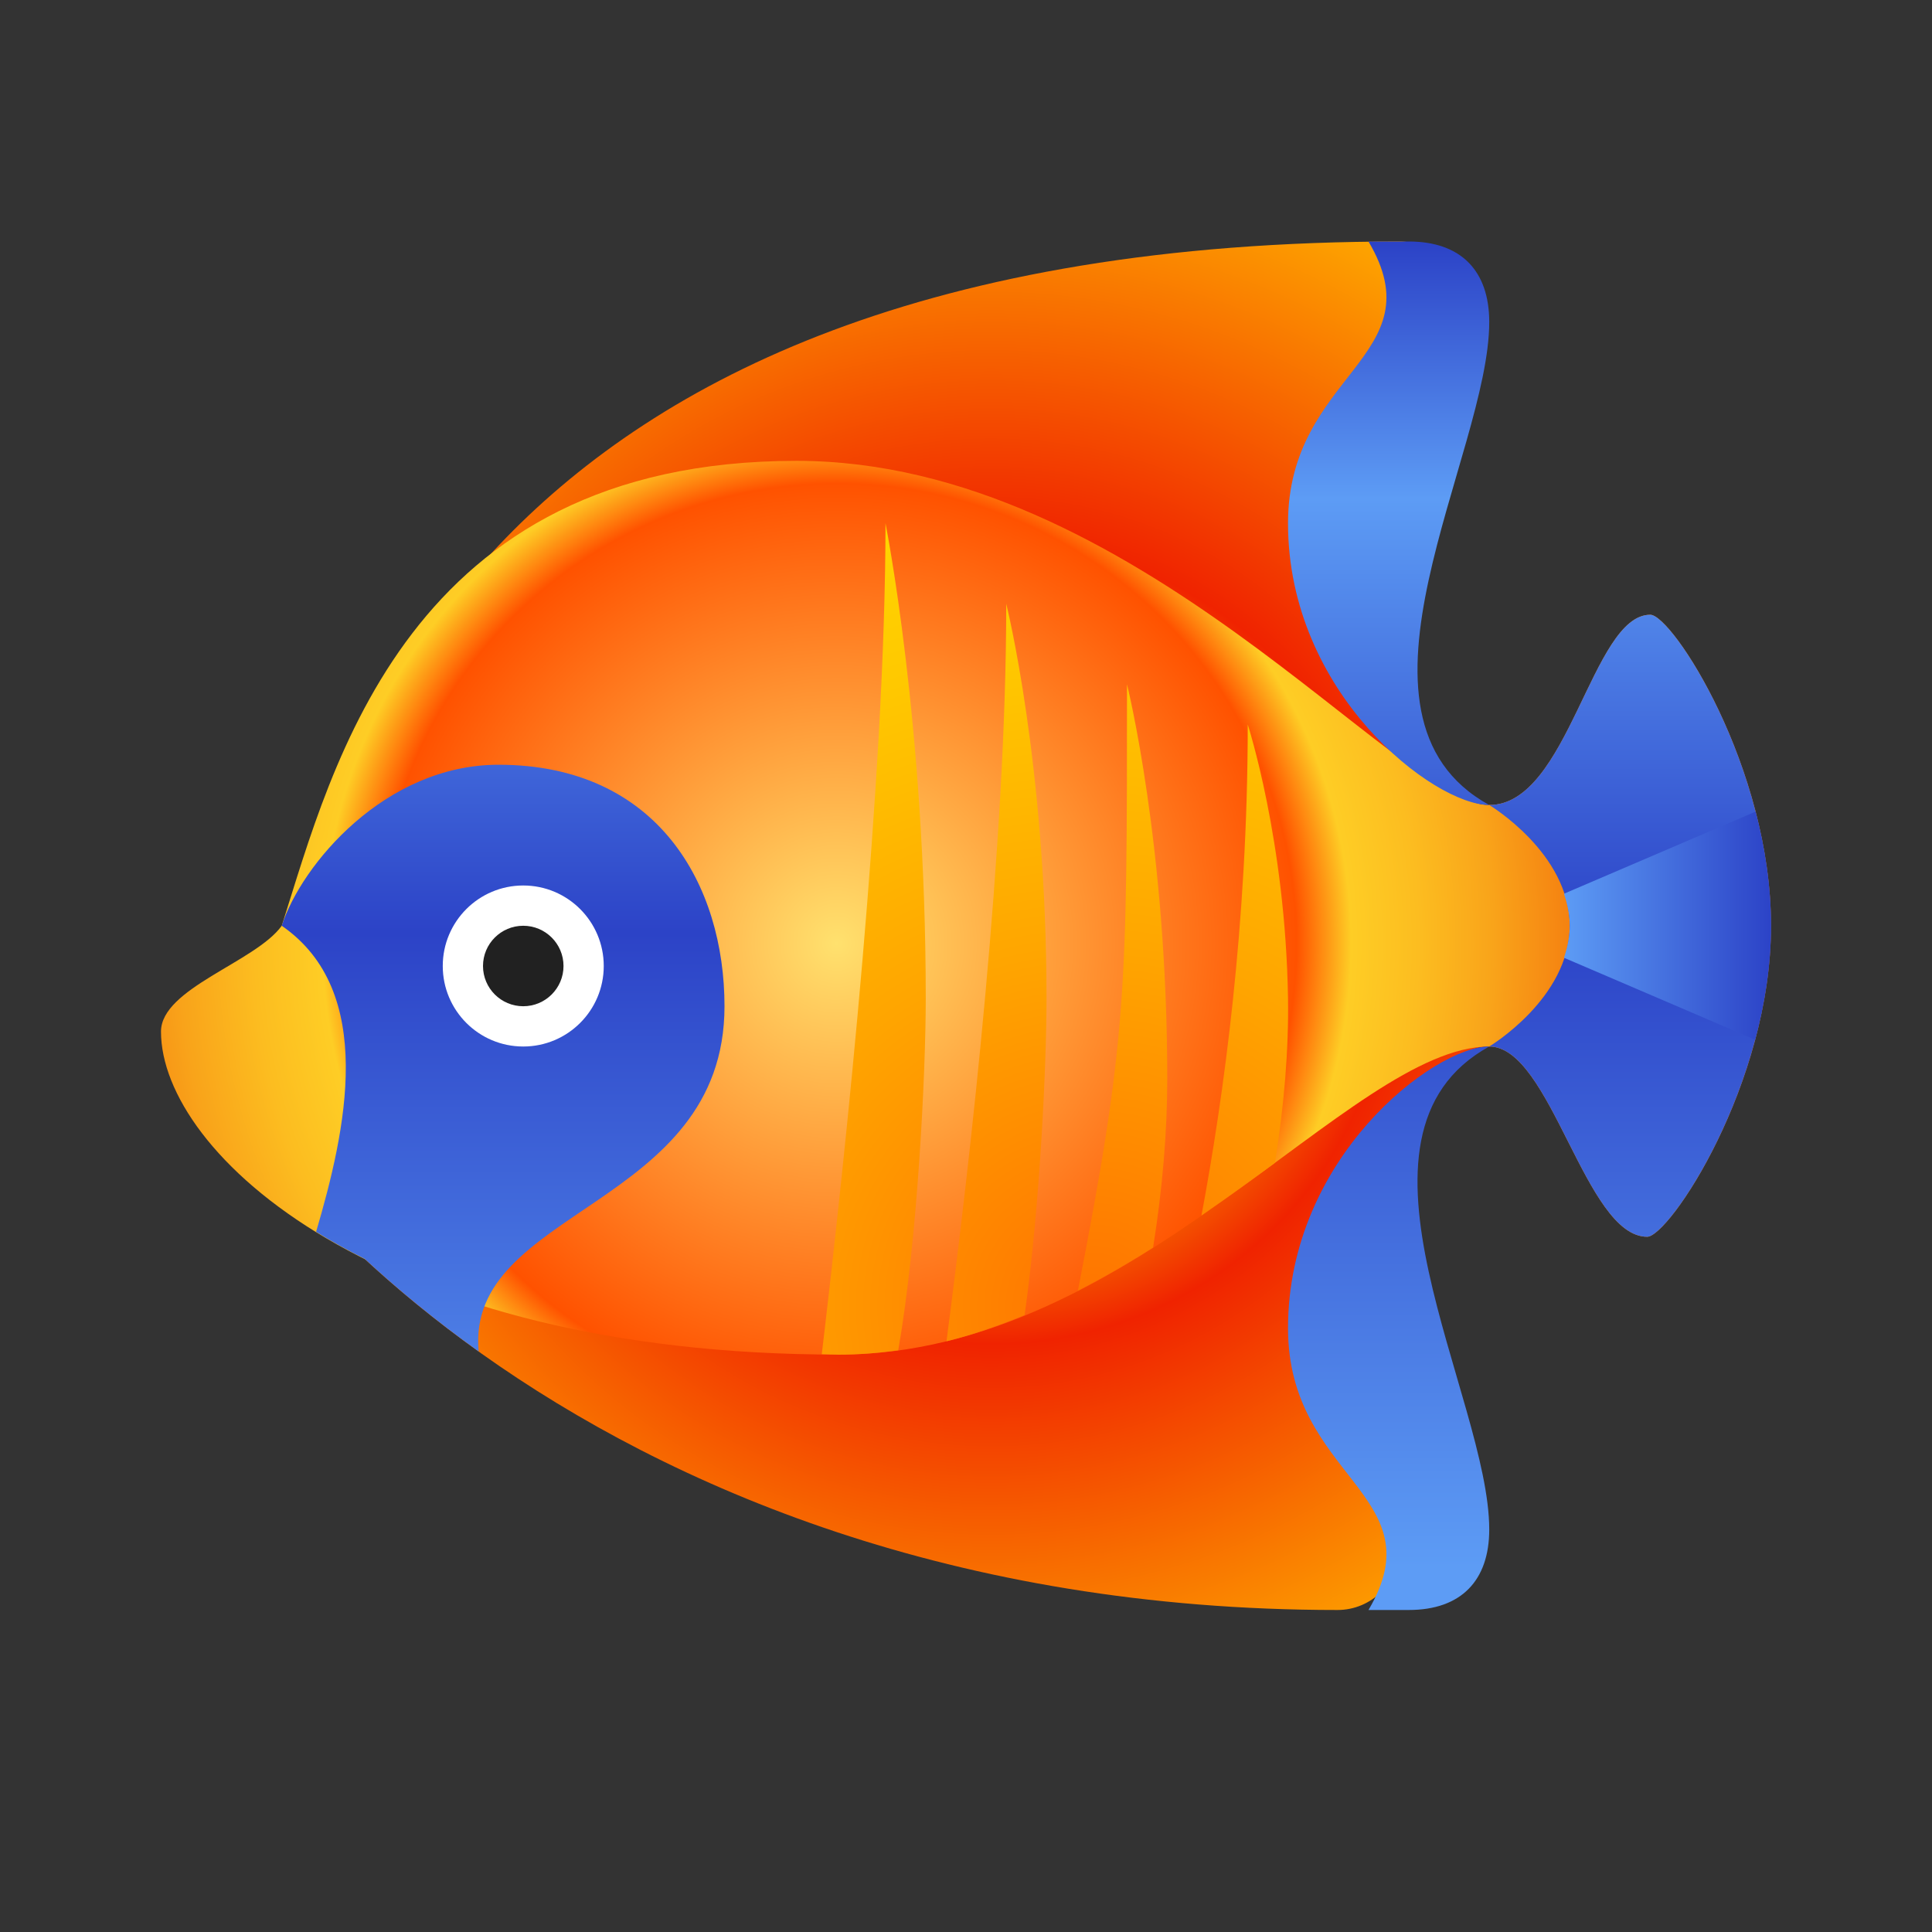 <?xml version="1.0" encoding="UTF-8"?>
<svg xmlns="http://www.w3.org/2000/svg" xmlns:xlink="http://www.w3.org/1999/xlink" viewBox="0 0 256 256" width="256px" height="256px">
<rect x="0" y="0" width="256" height="256" fill="#333333" stroke="none"/>
<defs>
<radialGradient id="radial0" gradientUnits="userSpaceOnUse" cx="88.29" cy="83.917" fx="88.29" fy="83.917" r="74.942" gradientTransform="matrix(1.488,0,0,1.488,0,0)">
<stop offset="0.117" style="stop-color:rgb(100%,45.098%,0%);stop-opacity:1;"/>
<stop offset="0.334" style="stop-color:rgb(96.863%,50.196%,0%);stop-opacity:1;"/>
<stop offset="0.477" style="stop-color:rgb(94.118%,13.725%,0%);stop-opacity:1;"/>
<stop offset="1" style="stop-color:rgb(100%,70.196%,0%);stop-opacity:1;"/>
</radialGradient>
<radialGradient id="radial1" gradientUnits="userSpaceOnUse" cx="74.515" cy="84.016" fx="74.515" fy="84.016" r="65.123" gradientTransform="matrix(1.488,0,0,1.488,0,0)">
<stop offset="0" style="stop-color:rgb(100%,88.235%,43.137%);stop-opacity:1;"/>
<stop offset="0.629" style="stop-color:rgb(100%,32.157%,0%);stop-opacity:1;"/>
<stop offset="0.703" style="stop-color:rgb(99.608%,80.392%,14.51%);stop-opacity:1;"/>
<stop offset="0.795" style="stop-color:rgb(98.824%,74.118%,12.549%);stop-opacity:1;"/>
<stop offset="0.897" style="stop-color:rgb(97.647%,64.314%,10.196%);stop-opacity:1;"/>
<stop offset="0.999" style="stop-color:rgb(96.078%,51.373%,6.667%);stop-opacity:1;"/>
</radialGradient>
<radialGradient id="radial2" gradientUnits="userSpaceOnUse" cx="97.47" cy="116.347" fx="97.47" fy="116.347" r="72.401" gradientTransform="matrix(1.488,0,0,1.488,0,0)">
<stop offset="0" style="stop-color:rgb(100%,45.098%,0%);stop-opacity:1;"/>
<stop offset="0.438" style="stop-color:rgb(100%,64.706%,0%);stop-opacity:1;"/>
<stop offset="0.804" style="stop-color:rgb(100%,78.431%,0%);stop-opacity:1;"/>
<stop offset="1" style="stop-color:rgb(100%,83.529%,0%);stop-opacity:1;"/>
</radialGradient>
<linearGradient id="linear0" gradientUnits="userSpaceOnUse" x1="91.375" y1="21.762" x2="91.375" y2="139.632" gradientTransform="matrix(1.488,0,0,1.488,0,0)">
<stop offset="0" style="stop-color:rgb(17.255%,26.275%,78.039%);stop-opacity:1;"/>
<stop offset="0.192" style="stop-color:rgb(36.471%,61.176%,96.078%);stop-opacity:1;"/>
<stop offset="0.52" style="stop-color:rgb(17.255%,26.275%,78.039%);stop-opacity:1;"/>
<stop offset="1" style="stop-color:rgb(36.471%,61.176%,96.078%);stop-opacity:1;"/>
</linearGradient>
<linearGradient id="linear1" gradientUnits="userSpaceOnUse" x1="139.234" y1="82.409" x2="157.667" y2="82.409" gradientTransform="matrix(1.488,0,0,1.488,0,0)">
<stop offset="0" style="stop-color:rgb(36.471%,61.176%,96.078%);stop-opacity:1;"/>
<stop offset="1" style="stop-color:rgb(17.255%,26.275%,78.039%);stop-opacity:1;"/>
</linearGradient>
</defs>
<g id="surface29208489">
<path style=" stroke:none;fill-rule:nonzero;fill:url(#radial0);" d="M 26.668 136.691 C 26.668 148.332 75.578 213.332 177.23 213.332 C 181.77 213.332 185.434 209.648 185.434 205.094 C 185.434 195.961 177.23 173.055 177.23 163.883 C 189.164 152.395 189.148 138.668 197.332 138.668 C 205.52 138.668 207.852 106.668 197.332 106.668 C 185.434 106.668 189.391 92.078 177.754 81.141 C 177.754 59.004 193.637 48.289 193.637 40.238 C 193.645 35.684 189.973 32 185.434 32 C 59.871 32 44.492 105.27 37.742 126.441 C 34.273 131.266 26.668 130.949 26.668 136.691 Z M 26.668 136.691 "/>
<path style=" stroke:none;fill-rule:nonzero;fill:url(#radial1);" d="M 21.332 136.691 C 21.332 152.742 49.938 179.492 111.156 179.492 C 150.398 179.5 178.934 138.668 197.332 138.668 C 205.52 138.668 210.027 163.879 218.258 163.879 C 221.164 163.879 234.668 143.734 234.668 122.668 C 234.668 101.602 221.574 81.457 218.668 81.457 C 210.906 81.457 207.852 106.668 197.332 106.668 C 185.434 106.668 150.305 61.066 105.543 61.066 C 53.957 61.066 44.078 101.492 37.332 122.668 C 33.863 127.488 21.332 130.949 21.332 136.691 Z M 21.332 136.691 "/>
<path style=" stroke:none;fill-rule:nonzero;fill:url(#radial2);" d="M 170.668 132.293 C 170.773 139.078 170.156 146.469 168.938 154.078 C 165.828 156.367 162.582 158.719 159.199 161.066 C 162.105 145.551 165.332 122.414 165.332 96 C 165.332 96 170.34 111.391 170.668 132.293 Z M 108.891 179.434 C 109.664 179.445 110.379 179.5 111.156 179.5 C 113.836 179.5 116.449 179.273 119.023 178.922 C 121.602 164.121 122.668 142.031 122.668 132.293 C 122.668 96 117.332 69.332 117.332 69.332 C 117.332 103.238 112.016 153.066 108.891 179.434 Z M 125.414 177.727 C 128.977 176.852 132.406 175.625 135.766 174.25 C 137.809 159.801 138.668 141.051 138.668 132.293 C 138.668 101.332 133.332 80 133.332 80 C 133.332 112.078 128.57 153.66 125.414 177.727 Z M 142.828 171.02 C 146.262 169.258 149.586 167.344 152.789 165.312 C 154.039 157.504 154.668 149.914 154.668 142.961 C 154.668 112 149.332 90.668 149.332 90.668 C 149.332 131.367 149.332 137.551 142.828 171.02 Z M 142.828 171.02 "/>
<path style=" stroke:none;fill-rule:nonzero;fill:url(#linear0);" d="M 234.668 122.668 C 234.668 143.734 221.164 163.879 218.258 163.879 C 210.027 163.879 205.523 138.668 197.332 138.668 C 175.945 150.426 197.332 185.137 197.332 202.668 C 197.332 209.43 193.609 213.332 186.668 213.332 L 181.332 213.332 C 190.383 198.039 170.668 195.844 170.668 176 C 170.668 153.387 190.004 138.668 197.332 138.668 C 197.332 138.668 208 132.297 208 122.668 C 208 113.035 197.332 106.668 197.332 106.668 C 190.004 106.668 170.668 91.945 170.668 69.332 C 170.668 49.488 190.383 47.297 181.332 32 L 186.668 32 C 193.609 32 197.332 35.902 197.332 42.668 C 197.332 60.199 175.945 94.906 197.332 106.668 C 207.852 106.668 210.902 81.457 218.668 81.457 C 221.574 81.457 234.668 101.602 234.668 122.668 Z M 66.047 101.332 C 51.035 101.332 39.926 114.586 37.332 122.668 C 49.941 131.375 45.84 149.777 41.883 163.227 C 43.883 164.457 46.02 165.66 48.32 166.805 C 52.688 170.848 57.723 175.004 63.426 179.078 C 61.66 160.113 96 160.113 96 133.332 C 96 117.332 87.223 101.332 66.047 101.332 Z M 66.047 101.332 "/>
<path style=" stroke:none;fill-rule:nonzero;fill:rgb(100%,100%,100%);fill-opacity:1;" d="M 80 128 C 80 133.891 75.223 138.668 69.332 138.668 C 63.441 138.668 58.668 133.891 58.668 128 C 58.668 122.109 63.441 117.332 69.332 117.332 C 75.223 117.332 80 122.109 80 128 Z M 80 128 "/>
<path style=" stroke:none;fill-rule:nonzero;fill:rgb(12.941%,12.941%,12.941%);fill-opacity:1;" d="M 74.668 128 C 74.668 130.945 72.277 133.332 69.332 133.332 C 66.387 133.332 64 130.945 64 128 C 64 125.055 66.387 122.668 69.332 122.668 C 72.277 122.668 74.668 125.055 74.668 128 Z M 74.668 128 "/>
<path style=" stroke:none;fill-rule:nonzero;fill:url(#linear1);" d="M 208 122.668 C 208 124.176 207.676 125.574 207.238 126.91 L 232.57 137.77 C 233.844 132.98 234.668 127.852 234.668 122.668 C 234.668 117.473 233.867 112.336 232.625 107.543 L 207.238 118.422 C 207.676 119.762 208 121.156 208 122.668 Z M 208 122.668 "/>
</g>
</svg>
